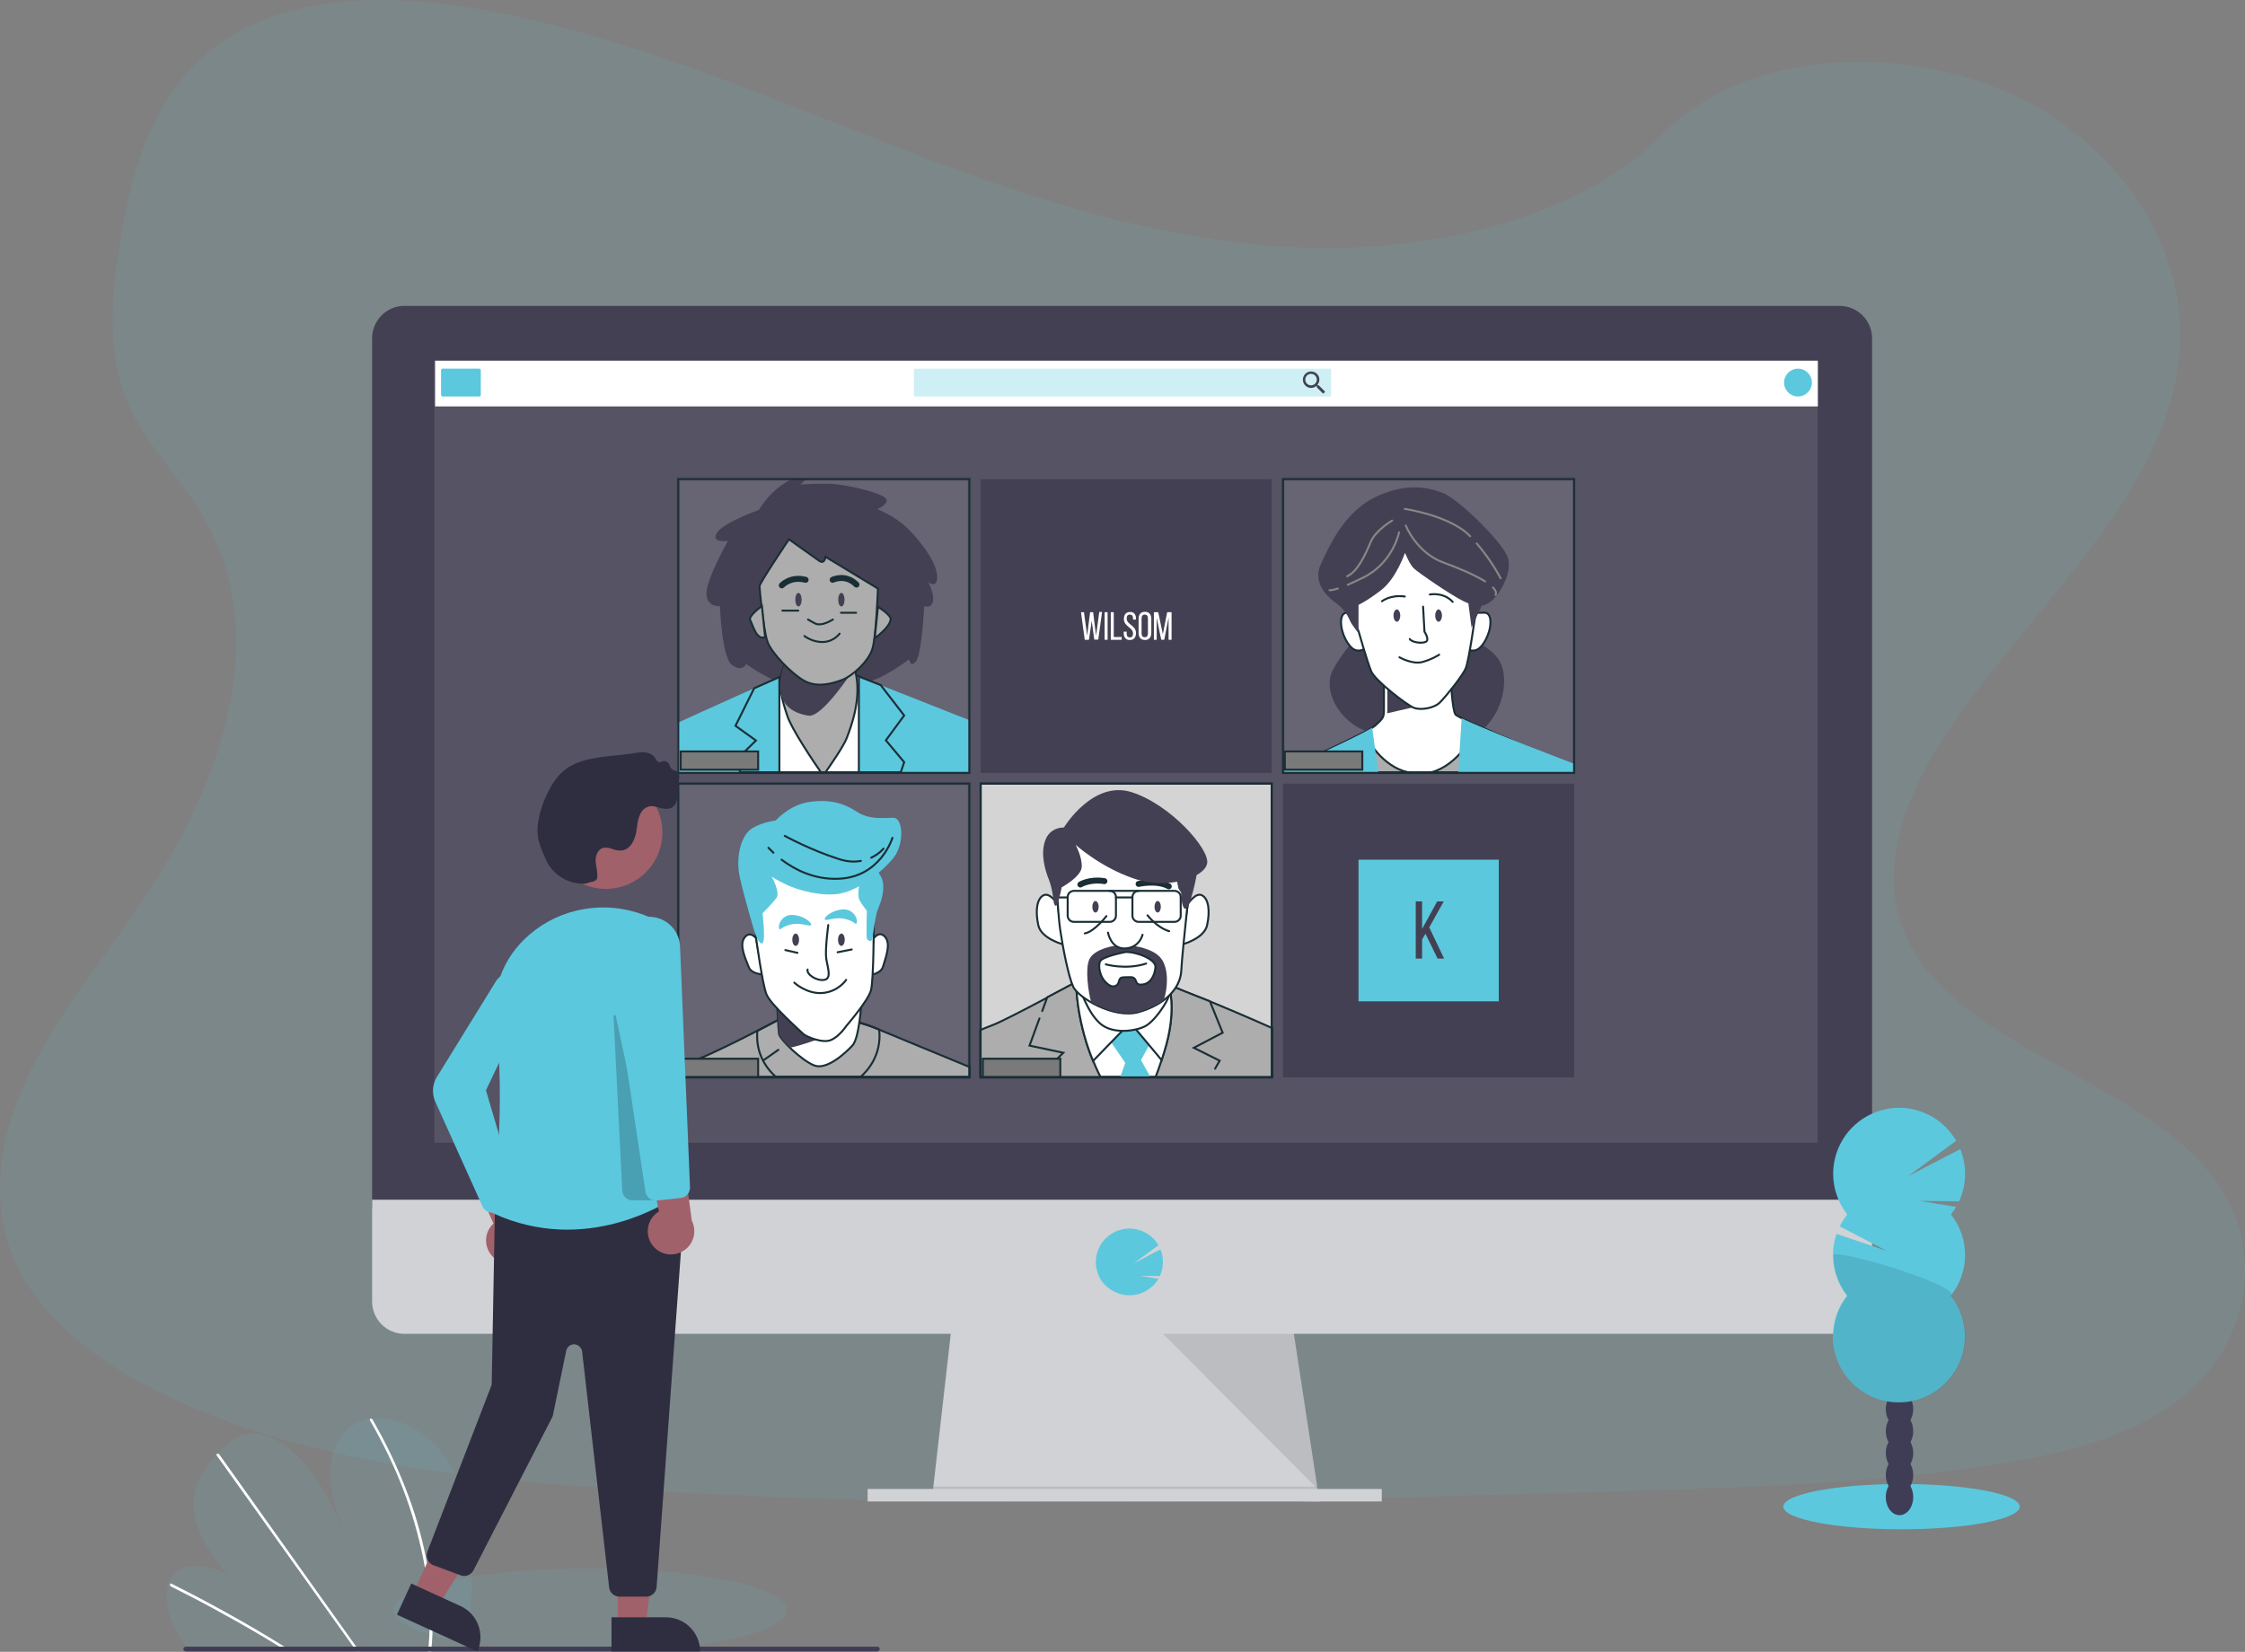 <?xml version="1.0" encoding="utf-8"?>
<!-- Generator: Adobe Illustrator 23.1.0, SVG Export Plug-In . SVG Version: 6.00 Build 0)  -->
<svg version="1.1" xmlns="http://www.w3.org/2000/svg" xmlns:xlink="http://www.w3.org/1999/xlink" x="0px" y="0px"
	 viewBox="0 0 1130 831.6" style="enable-background:new 0 0 1130 831.6;" xml:space="preserve">
<rect x="0" y="0" width="1130" height="831.6" fill="#808080" stroke="none"/>
<style type="text/css">
	.st0{opacity:0.1;fill:#5BC8DE;enable-background:new    ;}
	.st1{fill:#D0D2D5;}
	.st2{opacity:0.1;enable-background:new    ;}
	.st3{fill:#444053;}
	.st4{opacity:0.1;fill:#FFFFFF;enable-background:new    ;}
	.st5{fill:#5BC8DE;}
	.st6{fill:#FFFFFF;}
	.st7{opacity:0.3;fill:#5BC8DE;enable-background:new    ;}
	.st8{fill:#3F3D56;}
	.st9{fill:#D4D4D4;stroke:#1A2E35;stroke-linecap:round;stroke-miterlimit:10;}
	.st10{fill:#ADADAD;stroke:#1A2E35;stroke-linecap:round;stroke-miterlimit:10;}
	.st11{fill:#FFFFFF;stroke:#1A2E35;stroke-linecap:round;stroke-miterlimit:10;}
	.st12{fill:#FFFFFF;stroke:#1A2E35;stroke-width:3;stroke-linecap:round;stroke-miterlimit:10;}
	.st13{fill:none;stroke:#1A2E35;stroke-linecap:round;stroke-miterlimit:10;}
	.st14{fill:#7A7A7A;stroke:#1A2E35;stroke-linecap:round;stroke-miterlimit:10;}
	.st15{opacity:0.1;fill:#FFFFFF;stroke:#1A2E35;stroke-width:2;stroke-miterlimit:10;enable-background:new    ;}
	.st16{fill:none;stroke:#878787;stroke-linecap:round;stroke-miterlimit:10;}
	.st17{fill:#5BC8DE;stroke:#1A2E35;stroke-miterlimit:10;}
	.st18{fill:none;stroke:#1A2E35;stroke-width:3;stroke-linecap:round;stroke-miterlimit:10;}
	.st19{fill:#A0616A;}
	.st20{fill:#2F2E41;}
	.st21{opacity:0.2;enable-background:new    ;}
</style>
<g id="b847c0d8-de26-4ae3-b269-ef35a8ef771f">
	<title>youtube tutorial</title>
	<path class="st0" d="M656.5,124.7c-72.4-2.5-141.4-25.9-207.3-51.5S318.1,19.3,247.4,5.7C201.9-3,149.9-4.2,113.2,20.1
		C78,43.6,66.6,84.1,60.5,121.7c-4.6,28.3-7.3,58,5.3,84.5c8.8,18.4,24.3,33.8,35.1,51.4c37.4,61.3,11,136.8-29.6,196.6
		c-19,28.1-41.1,54.8-55.8,84.7C0.7,568.8-6.1,603,6.8,633.4c12.8,30.2,43.1,52.9,76,68.8c66.8,32.4,145.5,41.7,222.3,46.9
		c169.9,11.6,340.8,6.6,511.2,1.6c63.1-1.9,126.4-3.8,188.4-13.5c34.4-5.4,70-14,95-34.8c31.8-26.3,39.6-70.9,18.3-104
		c-35.7-55.4-134.3-69.2-159.3-128.6c-13.7-32.7,0.4-69.2,20.3-99.5c42.8-65.1,114.5-122.2,118.3-196.6
		c2.6-51.1-31.9-102.3-85.2-126.5c-55.9-25.3-133.4-22.2-174.6,19.8C795.1,110.3,720.5,126.9,656.5,124.7z"/>
	<polygon class="st1" points="664.2,755.9 469.2,753.4 469.8,748.4 479.2,665.9 650.4,665.9 663,748.4 664,754.6 	"/>
	<polygon class="st2" points="664,754.6 566.7,754.6 469.2,753.4 469.8,748.4 663,748.4 	"/>
	<rect x="436.7" y="749.6" class="st1" width="258.8" height="6.3"/>
	<path class="st3" d="M942.3,170.4c0-9-7.2-16.3-16.2-16.4c0,0,0,0,0,0H203.5c-9,0-16.2,7.4-16.2,16.3c0,0,0,0,0,0v438h755V170.4z"
		/>
	<path class="st1" d="M187.3,604v51.3c0,8.9,7.3,16.2,16.2,16.2l0,0h722.6c8.9,0,16.2-7.3,16.2-16.2V604H187.3z"/>
	<rect x="218.6" y="181.5" class="st4" width="696.3" height="393.8"/>
	<path class="st5" d="M568.5,652.1c5.2,0,10.1-2.4,13.3-6.4l0,0c0.5-0.6,0.9-1.3,1.3-1.9l-9.3-1.5l10,0.1c1.9-4.2,2.1-9.1,0.3-13.4
		l-13.4,7l12.4-9.1c-4.7-8-15-10.8-23.1-6.1s-10.8,15-6.1,23.1c0.4,0.7,0.8,1.3,1.3,1.9l0,0C558.5,649.7,563.4,652.1,568.5,652.1z"
		/>
	<polygon class="st2" points="585.4,671.5 663.2,749.6 651.3,671.5 	"/>
	<rect x="219" y="181.6" class="st6" width="696" height="23"/>
	<path class="st5" d="M222.8,185.6h18.4c0.4,0,0.8,0.3,0.8,0.8v12.4c0,0.4-0.3,0.8-0.8,0.8h-18.4c-0.4,0-0.8-0.3-0.8-0.8v-12.4
		C222,185.9,222.3,185.6,222.8,185.6z"/>
	<path class="st7" d="M460.6,185.6h208.8c0.3,0,0.6,0.3,0.6,0.6V199c0,0.3-0.3,0.6-0.6,0.6H460.6c-0.3,0-0.6-0.3-0.6-0.6v-12.8
		C460,185.8,460.3,185.6,460.6,185.6z"/>
	<path class="st3" d="M663.8,194h-0.5l-0.2-0.2c0.6-0.8,1-1.7,1-2.7c0-2.3-1.9-4.1-4.2-4.1c-2.3,0-4.1,1.9-4.1,4.2
		c0,2.3,1.9,4.1,4.1,4.1c1,0,2-0.4,2.7-1l0.2,0.2v0.5l3.2,3.2l1-1L663.8,194z M659.9,194c-1.6,0-2.9-1.3-2.9-2.9s1.3-2.9,2.9-2.9
		s2.9,1.3,2.9,2.9c0,0,0,0,0,0C662.8,192.7,661.5,194,659.9,194C660,194,659.9,194,659.9,194z"/>
	<circle class="st5" cx="905" cy="192.6" r="7"/>
	<ellipse class="st5" cx="957.1" cy="758.5" rx="59.5" ry="11.4"/>
	<ellipse class="st8" cx="956.1" cy="753.7" rx="6.9" ry="9.1"/>
	<ellipse class="st8" cx="956.1" cy="742.6" rx="6.9" ry="9.1"/>
	<ellipse class="st8" cx="956.1" cy="731.5" rx="6.9" ry="9.1"/>
	<ellipse class="st8" cx="956.1" cy="720.5" rx="6.9" ry="9.1"/>
	<ellipse class="st8" cx="956.1" cy="709.4" rx="6.9" ry="9.1"/>
	<ellipse class="st8" cx="956.1" cy="698.3" rx="6.9" ry="9.1"/>
	<ellipse class="st8" cx="956.1" cy="687.2" rx="6.9" ry="9.1"/>
	<path class="st5" d="M982,611.4c0.9-1.2,1.8-2.5,2.6-3.8l-18.2-3l19.7,0.2c3.8-8.3,4-17.8,0.6-26.3l-26.4,13.7l24.3-17.9
		c-9.2-15.9-29.5-21.3-45.3-12.1c-15.9,9.2-21.3,29.5-12.1,45.3c0.8,1.4,1.7,2.7,2.6,3.9c-1.5,1.9-2.7,3.9-3.8,6l23.6,12.3
		l-25.2-8.5c-3.6,10.6-1.6,22.3,5.3,31.1c-11.3,14.4-8.8,35.2,5.6,46.6s35.2,8.8,46.6-5.6c9.5-12,9.5-29,0-41
		C991.5,640.3,991.5,623.4,982,611.4L982,611.4z"/>
	<path class="st2" d="M922.8,631.9c0,7.4,2.5,14.7,7.1,20.5c-11.3,14.4-8.8,35.2,5.6,46.6c14.4,11.3,35.2,8.8,46.6-5.6
		c9.5-12,9.5-29,0-41C986.5,646.8,922.8,628.2,922.8,631.9z"/>
	<ellipse class="st0" cx="297" cy="810.6" rx="99" ry="21"/>
	<g>
		<g>
			<rect x="645.8" y="394.5" class="st3" width="146.5" height="147.9"/>
			<rect x="683.8" y="432.8" class="st5" width="70.6" height="71.3"/>
			<g>
				<path class="st3" d="M717.5,470.1l-1.7,2.8v9.7h-3.2v-28.8h3.2v13.9l7.6-13.9h3.3l-7.3,13.1l7.5,15.7h-3.3L717.5,470.1z"/>
			</g>
		</g>
		<g>
			<rect x="493.6" y="394.5" class="st9" width="146.5" height="147.9"/>
			<g>
				<path class="st10" d="M640.4,542.1v-24.5c-7.6-3.4-28.9-12.7-39.2-16.5c-12.7-4.7-28.3-14.1-56.5-8.3c0,0-37.3,20.3-44.9,23.2
					c-3,1.1-5,2-6.4,2.6v23.6H640.4z"/>
				<polyline class="st10" points="523.2,512.7 518.2,526.4 535.2,530 523.8,541.2 				"/>
				<path class="st10" d="M611.6,538l2.3-4l-13-6.5l14.5-7.6l-6.4-15.8c-2.9-1.2-5.6-2.2-7.8-3.1c-12.7-4.7-28.3-14.1-56.5-8.3
					c0,0-8.1,4.4-17.6,9.4l-2.5,6.9"/>
				<path class="st11" d="M553.9,542.1h27.8c1.8-4.6,3.6-10.1,5.3-16c5.1-18.5,1.4-29.7,1.4-29.7l-46.7-1.1c0,0,0,17,7.6,36.6
					C550.9,535.8,552.4,539.2,553.9,542.1z"/>
				<polygon class="st5" points="563.9,542.1 579,542.1 574.3,533.7 581.6,520.3 571.1,505.4 555.5,519.2 566.4,535.1 				"/>
				<path class="st11" d="M541.7,495.3c0,0,0,17,7.6,36.6c0.3,0.8,0.6,1.5,0.9,2.2l18.7-19.3l15.8,18.9c0.8-2.4,1.6-5,2.3-7.6
					c5.1-18.5,1.4-29.7,1.4-29.7L541.7,495.3z"/>
				<path class="st11" d="M543.5,497.4c0,0,4,12.7,10.5,18.1c6.5,5.4,17.9,3.5,22.5,1.1c5.9-3.2,13.9-16.6,11.6-16.7
					C585,499.9,543.5,497.4,543.5,497.4z"/>
				<g>
					<path class="st11" d="M532.3,455.1c0,0-4-6.2-7.2-4.3c-3.3,1.8-4,8-2.5,14.9c1.4,6.9,12.7,9.8,12.7,9.8L532.3,455.1z"/>
					<path class="st11" d="M597.9,455.1c0,0,4-6.2,7.2-4.3c3.3,1.8,4,8,2.5,14.9c-1.4,6.9-12.7,9.8-12.7,9.8L597.9,455.1z"/>
					<path class="st11" d="M542.8,418.5c0,0-7.6,2.9-9.8,8.3s-0.7,32.6,0.7,41.7c1.4,9.1,4,22.8,6.5,28.3c2.5,5.4,20.3,16.3,33,12.7
						c12.7-3.6,21-11.6,21.4-21c0.4-9.4,5.4-52.2,5.4-57.6s-22.5-18.1-33.7-19.6C555.1,409.8,542.8,418.5,542.8,418.5z"/>
					<path class="st12" d="M543.8,445.3c0,0,4.6-2.9,12.1-1.7"/>
					<path class="st12" d="M573.1,445c0,0,9.1-2.1,15.2,1.2"/>
					<g>
						<path class="st13" d="M558.6,464.1h-18.1c-1.7,0-3.1-1.4-3.1-3.1v-9.4c0-1.7,1.4-3.1,3.1-3.1h18.1c1.7,0,3.1,1.4,3.1,3.1v9.4
							C561.7,462.7,560.3,464.1,558.6,464.1z"/>
						<path class="st13" d="M591.2,464.1h-18.1c-1.7,0-3.1-1.4-3.1-3.1v-9.4c0-1.7,1.4-3.1,3.1-3.1h18.1c1.7,0,3.1,1.4,3.1,3.1v9.4
							C594.3,462.7,592.9,464.1,591.2,464.1z"/>
						<line class="st13" x1="558.4" y1="448.5" x2="573.2" y2="448.5"/>
						<line class="st13" x1="561.7" y1="451.8" x2="570" y2="451.8"/>
						<line class="st13" x1="537.4" y1="451.8" x2="532.3" y2="451.8"/>
						<line class="st11" x1="594.3" y1="451.8" x2="597.5" y2="451.8"/>
					</g>
					<path class="st3" d="M553,456.5c0,1.6-0.7,2.9-1.6,2.9c-0.9,0-1.6-1.3-1.6-2.9c0-1.6,0.7-2.9,1.6-2.9
						C552.2,453.6,553,454.9,553,456.5z"/>
					<ellipse class="st3" cx="582.7" cy="456.5" rx="1.6" ry="2.9"/>
					<path class="st13" d="M556.9,461.2c0,0-6.2,8-10.9,8.7"/>
					<path class="st13" d="M577.6,460.8c0,0,4.7,6.2,10.9,8"/>
					<path class="st3" d="M561.3,476.1c0,0-10.5,1.4-13,6.9c-2.2,4.8-0.5,16.4,0.9,21.5c6.9,4,16.4,7.1,24.1,4.9
						c4.9-1.4,9.1-3.4,12.5-6c2-5.9,2.6-15.6-1.3-20.8C580.5,477.1,568.2,475,561.3,476.1z"/>
					<path class="st11" d="M566.4,479.3c0,0-11.6,2.2-12.7,4.7c-1.1,2.5,0,7.2,2.2,9.8c2.2,2.5,4.3,3.6,6.2,2.2c1.8-1.4,0.4-4,3.6-4
						c3.3,0,4.3-0.4,5.4,0.7c1.1,1.1,0.4,3.6,4.3,2.9c4-0.7,5.8-4.7,6.2-8.7C581.9,482.9,571.8,479,566.4,479.3z"/>
					<path class="st13" d="M556.6,485.5c0,0,10.1,2.9,20.3-0.4"/>
					<path class="st11" d="M557.7,469.5c0,0,1.4,8.3,8.7,8c7.2-0.4,8.7-6.9,8.7-6.9"/>
					<path class="st3" d="M592.1,442l1.1,5.4l1.3,2c0,0,0.1,8.5,2.3,8.1c2.2-0.4,5.8-16.7,5.8-19.6S591.7,438.4,592.1,442z"/>
					<path class="st3" d="M541.4,425.3c0,0,12.3,11.2,29.3,17c17,5.8,35.5-0.4,36.9-7.6c1.4-7.2-18.5-29.7-38-35.9
						c-19.6-6.2-34.1,17.8-34.1,17.8s-6.9-0.4-9.4,6.5c-2.5,6.9,0,15.2,1.8,19.6c1.8,4.3,2.5,11.6,2.5,11.6s0.7,3.3,1.8,0.7
						c1.1-2.5,2.2-8.3,2.2-8.3s10.1-5.4,10.1-10.5C544.6,431.1,541.4,425.3,541.4,425.3z"/>
				</g>
			</g>
			<rect x="494.7" y="533" class="st14" width="39" height="9.2"/>
			<rect x="493.6" y="394.5" class="st13" width="146.5" height="147.9"/>
		</g>
		<g>
			<rect x="341.4" y="394.5" class="st15" width="146.5" height="147.9"/>
			<g>
				<g>
					<path class="st10" d="M440.9,517.7c-10.8-4.5-24.4-6.3-30.3-7c-5.9-0.7-16.4,1.4-16.4,1.4s-36.9,19.9-49.1,23.4
						c-1.3,0.4-2.5,0.7-3.6,1v5.6h146.6v-4.9C475.5,532,449,521.1,440.9,517.7z"/>
					<path class="st13" d="M390.5,542.1h42.7c5.9-5.2,9.5-12.5,9.5-20.6c0-1.1-0.1-2.1-0.2-3.2c-0.6-0.2-1.1-0.5-1.5-0.6
						c-10.8-4.5-24.4-6.3-30.3-7c-5.9-0.7-16.4,1.4-16.4,1.4s-5.6,3-13.1,6.9c-0.1,0.8-0.1,1.7-0.1,2.5
						C381,529.6,384.6,536.9,390.5,542.1z"/>
					<line class="st13" x1="384.4" y1="533.7" x2="391.8" y2="528.5"/>
				</g>
				<path class="st11" d="M391.1,504.4c0,0,0.7,13.2,1,16c0.3,2.8,11.5,13.6,17.8,16c6.3,2.4,15.7-6.3,19.2-10.1
					c3.5-3.8,4.5-22,4.5-22s-14.3,9.4-22,7.7C404,510.3,391.1,504.4,391.1,504.4z"/>
				<path class="st3" d="M410.6,511.8c-7.7-2-19.5-7.4-19.5-7.4s0.7,13.2,1,16c0.2,1.2,2.5,4.1,5.5,7c0.8-0.1,1.7-0.3,2.5-0.5
					c9.6-2.5,20.2-7.1,20.2-7.1L410.6,511.8z"/>
				<g>
					<path class="st11" d="M380.6,472.4c0,0-3.1-4.2-5.9-0.3c-2.8,3.8,0.7,10.8,2.1,14.6c1.4,3.8,7,3.8,7,3.8L380.6,472.4z"/>
					<path class="st11" d="M439.7,472.5c0,0,2.9-4.4,5.9-0.7c3,3.6,0,10.8-1.1,14.7c-1.1,3.9-6.7,4.3-6.7,4.3L439.7,472.5z"/>
					<path class="st11" d="M380.6,472.4c0,0,3.1,23,5.2,28.2c2.1,5.2,17.1,18.5,18.5,19.9c1.4,1.4,9.8,4.9,13.9,3.1
						c4.2-1.7,7.7-7,7.7-7s11.2-12.9,12.5-18.1c1.4-5.2,1.4-34.2,1.4-34.2s-1.7-18.5-4.2-21.6s-23-4.9-34.9-5.2
						c-11.8-0.3-19.5-0.3-20.2,4.9C379.9,447.6,380.6,472.4,380.6,472.4z"/>
					<path class="st5" d="M432.5,445.2c0,0-1,5.6,0,7.7c1,2.1,3.8,5.6,3.8,5.6s-0.3,12.9,0,13.9c0.3,1,2.4,2.4,2.8,0
						c0.3-2.4,1.7-11.5,2.4-13.6c0.7-2.1,3.1-6.6,3.1-12.5s-4.5-9.1-4.5-9.1L432.5,445.2z"/>
					<g>
						<path class="st5" d="M379.6,468.5c0,0-5.2-17.4-7.3-27.2c-2.1-9.8,0.7-20.6,5.9-24c5.2-3.5,12.2-4.2,12.2-4.2s7-8,17.1-9.4
							c10.1-1.4,17.4,0.7,23.7,4.9c6.3,4.2,13.6,3.1,18.5,3.1c4.9,0,5.6,13.2,0,20.2c-5.6,7-16.7,15.7-26.1,17.8
							c-9.4,2.1-22.3-1.7-27.5-4.2c-5.2-2.4-7.7-4.2-7.7-4.2s4.5,8,2.4,10.8c-2.1,2.8-7,7.7-7,7.7s1.7,13.6,0,15
							C382,476.2,379.6,468.5,379.6,468.5z"/>
						<g>
							<path class="st13" d="M393.4,432.8c6.1,4.6,16,10.1,28.5,9.6c21.3-0.7,27.3-20.6,27.3-20.6"/>
							<path class="st13" d="M386.8,426.8c0,0,0.9,1,2.5,2.5"/>
							<path class="st13" d="M438.5,431.8c4.1-1.9,6.2-4.6,6.2-4.6"/>
							<path class="st13" d="M395,420.8c0,0,12.8,7.1,27.3,11.7c4.3,1.4,8,1.5,11,0.9"/>
						</g>
					</g>
					<path class="st13" d="M416.9,465.7c0,0-1.7,12.5-1,17.1c0.7,4.5,2.8,9.8-1,10.5c-3.8,0.7-9.1-2.8-8.4-5.2"/>
					<path class="st13" d="M399.8,494.7c0,0,6.3,5.9,14.3,5.2c8-0.7,11.8-6.6,11.8-6.6"/>
					<ellipse class="st3" cx="400.5" cy="473.1" rx="1.7" ry="3.1"/>
					<path class="st3" d="M425.2,473.1c0,1.7-0.8,3.1-1.7,3.1c-1,0-1.7-1.4-1.7-3.1s0.8-3.1,1.7-3.1
						C424.4,469.9,425.2,471.3,425.2,473.1z"/>
					<path class="st5" d="M392.6,468c0,0,2.1-2.1,6.6-2.8c4.5-0.7,9.1,1.7,9.1,0.3c0-1.4-4.5-4.9-9.8-4.9S390.9,466.6,392.6,468z"/>
					<path class="st5" d="M430.8,465.2c0,0-2.1-2.1-6.6-2.8c-4.5-0.7-9.1,1.7-9.1,0.3c0-1.4,4.5-4.9,9.8-4.9
						C430.1,457.9,432.5,463.8,430.8,465.2z"/>
				</g>
				<line class="st13" x1="395.3" y1="478.3" x2="401.4" y2="479.7"/>
				<line class="st13" x1="421.6" y1="479.4" x2="428.7" y2="478"/>
			</g>
			<rect x="342.6" y="533" class="st14" width="39" height="9.2"/>
			<rect x="341.4" y="394.5" class="st13" width="146.5" height="147.9"/>
		</g>
		<g>
			<rect x="645.8" y="241.2" class="st15" width="146.5" height="147.9"/>
			<g>
				<path class="st3" d="M683.8,320c0,0-7.5,7.1-12.9,17.3c-5.4,10.2,3.1,26.5,18,31.2c14.9,4.7,49.5,7.1,59-2.7
					c9.5-9.8,11.2-25.1,7.1-32.6c-4.1-7.5-12.2-9.2-20.7-17.3C725.8,307.8,700.4,301,683.8,320z"/>
				<path class="st11" d="M678.7,308.5c0,0-3.7-1-3.7,4.7c0,5.8,3.7,12.5,6.8,13.9c3.1,1.4,5.8-1,5.8-1l-4.1-17.6H678.7z"/>
				<path class="st11" d="M746.5,308.5c0,0,3.7-1,3.7,4.7c0,5.8-3.7,12.5-6.8,13.9c-3.1,1.4-5.8-1-5.8-1l4.1-17.6H746.5z"/>
				<g>
					<path class="st11" d="M788.9,388.8v-4.3c0,0-54.6-22.4-56.3-24.8c-1.7-2.4-2.4-18.7-2.4-18.7l-33.6,0.7c0,0,0,9.8,0,14.6
						c0,4.7,0,5.1-4.7,9.2c-4.7,4.1-44.4,21.4-45.8,22.7c-0.1,0.1-0.2,0.3-0.2,0.6H788.9z"/>
					<path class="st3" d="M698.3,356.3c0,1.2,0,2-0.1,2.8l21.8-5l-3.4-9.8c0,0-2.4-1.4-5-2.8l-13.3,0.3
						C698.3,341.7,698.3,351.6,698.3,356.3z"/>
				</g>
				<path class="st10" d="M788.9,388.8v-4.3c0,0-28.2-11.6-44.7-19c-2.3,4.7-10.4,19.7-23.7,23.3H788.9z"/>
				<path class="st10" d="M708.5,388.8c-12.8-3.2-19.9-15.7-22-20.1c-12.2,6.5-39.3,18.4-40.4,19.5c-0.1,0.1-0.2,0.3-0.2,0.6H708.5z
					"/>
				<g>
					<path class="st5" d="M693.7,388.8l-3-22.5c-8.1,5.2-43.3,20.6-44.6,21.9c-0.1,0.1-0.2,0.3-0.2,0.6H693.7z"/>
					<path class="st5" d="M792.3,388.8v-4.3c0,0-44.6-16.9-56.6-22.9l-1.7,27.2H792.3z"/>
				</g>
				<g>
					<path class="st11" d="M683.8,317.7c0,0,4.4,15.6,6.4,20.3c2,4.7,18,17,21.4,18.3c3.4,1.4,10.2,0.3,13.2-2.7
						c3.1-3.1,11.2-13.2,12.9-17c1.7-3.7,5.1-28.5,5.1-28.5s2.4-6.1,0-11.9c-2.4-5.8-20.7-19.7-31.9-24.1
						c-11.2-4.4-14.2,0-22.4,13.2c-8.1,13.2-9.2,17.3-8.5,20.3c0.7,3.1,3.1,10.5,3.1,10.5L683.8,317.7z"/>
					<g>
						<path class="st13" d="M716.3,305.4L717,318c0,0,2.7,4.1,0.7,5.1c-2,1-7.1,0.3-8.1-1.4"/>
						<path class="st13" d="M704.4,330.9c0,0,6.4,3.7,11.5,2.4c5.1-1.4,8.5-3.7,8.5-3.7"/>
						<path class="st3" d="M704.8,309.9c0,1.7-0.8,3.1-1.7,3.1c-0.9,0-1.7-1.4-1.7-3.1c0-1.7,0.8-3.1,1.7-3.1
							C704,306.8,704.8,308.2,704.8,309.9z"/>
						<path class="st3" d="M725.8,309.9c0,1.7-0.8,3.1-1.7,3.1c-0.9,0-1.7-1.4-1.7-3.1c0-1.7,0.8-3.1,1.7-3.1
							C725,306.8,725.8,308.2,725.8,309.9z"/>
						<path class="st13" d="M695.6,302.7c0,0,4.1-3.4,11.5-2.4"/>
						<path class="st13" d="M719.7,299.3c0,0,6.8-1.4,11.5,3.7"/>
					</g>
				</g>
				<g>
					<path class="st3" d="M707.2,278.3c0,0-4.4,12.9-11.9,18.7c-7.5,5.8-11.5,7.5-11.5,7.5s0,11.5,0,13.2c0,1.7-1-0.3-3.1-3.1
						c-2-2.7-2-6.4-8.5-11.2c-6.4-4.7-10.9-11.5-7.5-19c3.4-7.5,11.2-25.8,26.5-33.6c15.3-7.8,26.8-5.8,34.9-2.7
						c8.1,3.1,29.5,24.4,32.6,31.9c3.1,7.5-3.7,19-7.8,22.4s-7.8,3.4-14.2,0.3c-6.4-3.1-23.1-14.6-25.1-16.6
						C709.5,284.1,707.2,278.3,707.2,278.3z"/>
					<path class="st16" d="M673.4,296.3c-3.4,1.1-4.2,0.8-4.2,0.8"/>
					<path class="st16" d="M704.2,268c0,0-3,15.2-17.7,22.6c-3.3,1.6-6,2.9-8.1,3.8"/>
					<path class="st16" d="M751.5,295.8c1.3,1.3,1.8,2.6,1.3,3.7"/>
					<path class="st16" d="M707.6,264.6c0,0,5.4,13.8,19.2,18.7c7.7,2.8,15.6,6.2,20.7,9.4"/>
					<path class="st16" d="M743.3,273.6c7.8,9.1,12,17.5,12,17.5"/>
					<path class="st16" d="M707.1,256.2c0,0,23.1,3.4,32.9,13.8"/>
					<path class="st16" d="M700.7,262.1c0,0-8.4,4.9-10.8,10.8c-2.5,5.9-6.4,14.8-11.8,17.2"/>
				</g>
				<polygon class="st3" points="739,303.1 740.7,316 746.8,302.7 738.4,301.7 				"/>
			</g>
			<rect x="646.7" y="378.3" class="st14" width="39" height="9.2"/>
			<rect x="645.8" y="241.2" class="st13" width="146.5" height="147.9"/>
		</g>
		<g>
			<rect x="493.6" y="241.2" class="st3" width="146.5" height="147.9"/>
			<g>
				<path class="st6" d="M548.1,322.1h-2.1l-1.9-13.9h1.5l1.6,11.8l1.5-11.8h1.5l1.5,11.8l1.6-11.9h1.4l-1.9,13.9h-2l-1.3-9.4
					L548.1,322.1z"/>
				<path class="st6" d="M557.5,308.2v13.9H556v-13.9H557.5z"/>
				<path class="st6" d="M559.1,322.1v-13.9h1.5v12.5h4v1.4H559.1z"/>
				<path class="st6" d="M571.8,311.5v0.4h-1.5v-0.5c0-1.3-0.5-2-1.6-2c-1.1,0-1.6,0.7-1.6,2c0,3.1,4.7,3.4,4.7,7.3
					c0,2.1-1,3.5-3.1,3.5c-2.1,0-3.1-1.4-3.1-3.5V318h1.5v0.9c0,1.3,0.5,2,1.6,2c1.1,0,1.6-0.7,1.6-2c0-3.1-4.6-3.4-4.6-7.3
					c0-2.1,1-3.5,3.1-3.5C570.8,308,571.8,309.4,571.8,311.5z"/>
				<path class="st6" d="M573.1,311.5c0-2.1,1.1-3.5,3.2-3.5c2.1,0,3.2,1.4,3.2,3.5v7.2c0,2.1-1.1,3.5-3.2,3.5
					c-2.1,0-3.2-1.4-3.2-3.5V311.5z M574.6,318.8c0,1.3,0.5,2,1.6,2c1.1,0,1.6-0.7,1.6-2v-7.4c0-1.3-0.5-2-1.6-2
					c-1.1,0-1.6,0.8-1.6,2V318.8z"/>
				<path class="st6" d="M586,322.1h-1.5l-2.3-11.1v11.1h-1.4v-13.9h2.2l2.3,11.1l2.2-11.1h2.2v13.9h-1.5v-11.2L586,322.1z"/>
			</g>
		</g>
		<g>
			<rect x="341.4" y="241.2" class="st15" width="146.5" height="147.9"/>
			<g>
				<path class="st3" d="M454,263.5c-5.6-4.4-12.4-7.2-12.4-7.2s6-2.4,4.4-5.2c-1.6-2.8-20.8-7.6-29.2-7.6c-8.4,0-14,0.4-14,0.4
					s2.6-1.9,2.9-3.1h-5.9c-5.3,2-12.4,7-17.8,15.9c0,0-18,6.4-21.2,11.6c-3.2,5.2,5.6,4,5.6,4s-10.8,19.2-10.8,26.4
					c0,7.2,6.8,6.4,6.8,6.4s0.8,25.6,6,29.6c5.2,4,7.2-0.4,7.2-0.4s10.8,8,24.4,12.4c13.6,4.4,36.8-2.4,44.4-6.4
					c7.6-4,13.2-8.4,13.2-8.4s0.8,4.8,3.6,0.8c2.8-4,4-27.6,4-27.6s3.6,1.6,4.4-2.4c0.8-4-2.4-9.6-2.4-9.6s5.2,4,4.4-4
					C470.8,281.1,459.6,267.9,454,263.5z"/>
				<path class="st5" d="M488,388.8v-26.2c-11.4-4.5-50.8-20.1-56.5-22.3c-6.6-2.6-31.6-2.9-31.6-2.9s-54.4,24.3-58.8,26.5
					c0,0,0,0-0.1,0v25H488z"/>
				<path class="st17" d="M370.5,382.6l2.1,6.2h80.8l1.7-5.1l-9.2-11l9.2-12.5l-11.8-15.3c-5.7-2.2-10.1-4-11.7-4.6
					c-6.6-2.6-31.6-2.9-31.6-2.9s-9.2,4.1-20.4,9.1l-9.4,18.9l10.3,7.4L370.5,382.6z"/>
				<path class="st11" d="M432.3,388.8v-48.2c-0.3-0.1-0.5-0.2-0.7-0.3c-6.6-2.6-31.6-2.9-31.6-2.9s-3,1.4-7.7,3.4v48H432.3z"/>
				<g>
					<path class="st10" d="M413.2,388.8h2.3c2.6-3.7,8.9-12.8,10.6-17c2.5-6.4,7.4-19.8,4.7-32.6c-1-4.6-2.3-11.1-2.3-11.1
						s-24.4,4.2-33.2-4.6c0,0,1.1,7.2-1.1,13c-3.1,7.7-0.4,16.4,2.1,23.9C398.4,367,409.6,383.6,413.2,388.8z"/>
					<path class="st3" d="M395.5,332.7c0,0-11.5,24.1,11.5,27.6c6.9,1,22.2-22.6,22.2-22.6L395.5,332.7z"/>
				</g>
				<g>
					<path class="st10" d="M397.1,271.5c0,0-14.8,22-14.8,23.6c0,1.6,2,22.4,4,28c2,5.6,12,16,18.4,19.6c6.4,3.6,14,1.6,19.2-0.4
						c5.2-2,13.2-9.2,15.2-15.6c2-6.4,2.8-30.4,2.8-30.4l-26.4-16c0,0-0.4,4-3.2,2C409.5,280.3,397.1,271.5,397.1,271.5z"/>
					<path class="st10" d="M383.5,305.1c0,0-7.1,5.1-5.9,7.1c1.2,2,3.1,10.5,7.5,8.5L383.5,305.1z"/>
					<path class="st10" d="M441.9,305.5l-1.6,15.8c0,0,7.5-5.3,8-9.4C448.7,309.6,441.9,305.5,441.9,305.5z"/>
					<path class="st3" d="M403.5,301.9c0,1.9-0.7,3.4-1.6,3.4s-1.6-1.5-1.6-3.4c0-1.9,0.7-3.4,1.6-3.4S403.5,300.1,403.5,301.9z"/>
					<path class="st3" d="M425.1,301.9c0,1.9-0.7,3.4-1.6,3.4c-0.9,0-1.6-1.5-1.6-3.4c0-1.9,0.7-3.4,1.6-3.4
						C424.4,298.5,425.1,300.1,425.1,301.9z"/>
					<path class="st18" d="M393.5,294.7c0,0,4.4-4.8,12-2.8"/>
					<path class="st18" d="M419.1,291.9c0,0,6.4-3.2,12,2.4"/>
					<path class="st13" d="M404.9,320.2c0,0,4.2,3.3,9.6,3c5.4-0.3,8.1-4.2,8.1-4.2"/>
					<path class="st13" d="M419.2,311.9c0,0-5.7,3.8-9.1,1.9c-3.4-1.9-3.4-1.9-3.4-1.9"/>
					<line class="st13" x1="393.8" y1="307.4" x2="401.8" y2="307.4"/>
					<line class="st13" x1="423.3" y1="308.5" x2="430.9" y2="308.5"/>
				</g>
			</g>
			<rect x="342.6" y="378.3" class="st14" width="39" height="9.2"/>
			<rect x="341.4" y="241.2" class="st13" width="146.5" height="147.9"/>
		</g>
	</g>
	<g>
		<path class="st0" d="M237.8,785.5c-0.1,14.9-1.2,29.7-3.3,44.5c-0.1,0.5-0.1,1-0.2,1.6L95,830.8c-0.4-0.5-0.8-1-1.2-1.6
			c-1.3-1.7-2.5-3.5-3.6-5.4c-5.4-8.9-7.8-19.4-5.4-26.6l0-0.1c0.5-1.6,1.4-3,2.5-4.3c5.6-6.3,17-5.3,27.3-0.2
			c-9.3-10.1-16.6-22.9-17.2-34.3c-0.5-11.1,5.3-19.1,11.6-25.9c0.2-0.2,0.4-0.4,0.6-0.7c0.1-0.1,0.2-0.2,0.3-0.3
			c4.9-5.2,10.7-10.2,19-9.6c9.1,0.7,19.2,8.3,26.3,17.2c7.1,8.9,11.8,19,16.6,28.9c4.8,9.9,10,20,17.6,28.4
			c-10.4-13.1-18.8-28.1-21.9-42.6c-3.1-14.5-0.4-28.5,8.9-35.4c2.8-2,6.1-3.3,9.5-3.8c0.4-0.1,0.8-0.1,1.2-0.2
			c8.6-1,18.8,2,27.5,9.1c9.6,7.8,16.2,19.4,19.5,30.4C237.6,764.7,238,775.3,237.8,785.5z"/>
		<path class="st6" d="M146.7,831.1l-2.7,0c-0.8-0.5-1.7-1.1-2.5-1.6c-0.5-0.3-1.1-0.7-1.6-1c-8.8-5.4-17.7-10.6-26.7-15.5
			c-8.9-5-17.9-9.7-27-14.2c-0.5-0.2-0.8-0.8-0.6-1.3c0,0,0-0.1,0-0.1c0.1-0.2,0.4-0.3,0.8-0.1c1.1,0.6,2.2,1.1,3.3,1.7
			c9.1,4.6,18.1,9.4,27,14.4c9,5,17.9,10.3,26.8,15.8c0.2,0.1,0.4,0.2,0.6,0.3C145,830,145.8,830.5,146.7,831.1z"/>
		<path class="st6" d="M181,831.3l-1.6,0c-0.4-0.5-0.7-1-1.1-1.6c-8.7-12.2-17.5-24.5-26.2-36.7c-14.3-20-28.6-40.1-42.9-60.1
			c-0.1-0.1-0.1-0.2-0.2-0.4c-0.1-0.4,0.2-0.7,0.6-0.7c0.4,0.1,0.7,0.3,0.9,0.6c8,11.2,16,22.5,24,33.7
			c14.2,19.9,28.4,39.9,42.6,59.8c0.9,1.3,1.8,2.5,2.7,3.8C180.3,830.2,180.7,830.7,181,831.3z"/>
		<path class="st6" d="M217.7,821.7c-0.1,2.8-0.3,5.5-0.5,8.2c0,0.5-0.1,1-0.1,1.6l-1.7,0c0.1-0.5,0.1-1,0.2-1.6
			c0.4-3.9,0.6-7.9,0.7-11.9c0-11.3-1.1-22.5-3.3-33.5c-2.4-11.9-5.8-23.5-10.1-34.8c-4.6-11.9-10.2-23.4-16.6-34.5
			c-0.1-0.2-0.2-0.4-0.2-0.6c0.1-0.5,0.7-0.6,1.2-0.2c0.1,0.1,0.2,0.2,0.2,0.3c0.8,1.4,1.6,2.7,2.3,4.1
			c6.2,11.1,11.5,22.7,15.9,34.6c4.2,11.3,7.3,23,9.5,34.9C217.2,799.3,218,810.5,217.7,821.7z"/>
		<path class="st8" d="M93.5,831.4h348.1c0.6,0,1.2-0.5,1.2-1.2s-0.5-1.2-1.2-1.2H93.5c-0.6,0-1.2,0.5-1.2,1.2
			S92.9,831.4,93.5,831.4z"/>
		<polygon class="st19" points="310.9,818.2 325,818.2 331.8,763.5 310.9,763.5 		"/>
		<path class="st20" d="M352.4,831.4l-44.6,0l0,0l0-17.2l0,0l27.3,0C344.7,814.2,352.4,821.9,352.4,831.4L352.4,831.4L352.4,831.4z"
			/>
		<polygon class="st19" points="208,802.1 220.9,808 249.7,761.1 230.7,752.4 		"/>
		<path class="st20" d="M240.3,831.4l-40.5-18.5l0,0l7.2-15.7l0,0l24.9,11.4C240.4,812.5,244.2,822.7,240.3,831.4L240.3,831.4
			L240.3,831.4z"/>
		<path class="st19" d="M249.3,633.8c-5.1-3.9-6.2-11.2-2.3-16.3c0.4-0.5,0.9-1.1,1.4-1.5l-16.7-37.8l21.2,3.6l12.6,35.4
			c4.1,5,3.3,12.4-1.7,16.4C259.6,637,253.6,637.1,249.3,633.8z"/>
		<path class="st20" d="M306.6,799.2L293,680.4c-0.3-2.2-2.3-3.8-4.5-3.6c-1.7,0.2-3.1,1.5-3.5,3.2l-6.7,32.5
			c-0.1,0.5-0.3,0.9-0.5,1.3l-39.5,76.8c-1.2,2.3-4,3.4-6.4,2.5l-13.7-5.1c-2.7-1-4.1-4-3.1-6.7c0,0,0,0,0-0.1l32.1-83.3
			c0.2-0.4,0.3-0.9,0.3-1.4l1.6-87c0.1-2.6,2.1-4.8,4.7-5.1l85.3-8.3c2.9-0.3,5.4,1.8,5.7,4.7c0,0.3,0,0.6,0,0.9L330.5,799
			c-0.2,2.7-2.5,4.8-5.2,4.8h-13.5C309.1,803.8,306.9,801.8,306.6,799.2z"/>
		<circle class="st19" cx="305" cy="419.1" r="28.4"/>
		<path class="st5" d="M329.6,463c-0.8-0.4-1.5-0.7-2.3-1.1h0c-19-8.5-41.1-6.2-57.8,6.2c-15.1,11.3-22.4,28.2-20,46.5
			c5.1,38.6-0.7,90.9-1.3,96.2c46.7,21.5,87.7-5.5,91.3-8L329.6,463z"/>
		<path class="st5" d="M246.8,610.4c-1.7-0.3-3.2-1.4-3.9-3l-23.8-52.8c-1.8-4-1.5-8.7,0.8-12.4l29.3-47.5c2.5-4.7,8.3-6.4,13-3.9
			c2.4,1.3,4.1,3.5,4.8,6.2c0.5,2.2,0.3,4.4-0.7,6.4l-21.7,45.5l14.2,48.2c0.5,1.8,0.1,3.6-1.2,5l-6.2,6.8c-1,1.1-2.4,1.7-3.8,1.7
			C247.4,610.5,247.1,610.4,246.8,610.4z"/>
		<path class="st21" d="M313.2,599.3l-4.4-88.1l1.1-0.1l19.8,93.2h-11.3C315.6,604.3,313.3,602.1,313.2,599.3z"/>
		<path class="st19" d="M328.9,627.5c-4.2-4.8-3.7-12.2,1.1-16.4c0.5-0.4,1.1-0.9,1.7-1.2l-8.5-40.5l20,7.9l5,37.2
			c2.9,5.7,0.7,12.8-5.1,15.7C338.3,632.7,332.4,631.6,328.9,627.5z"/>
		<path class="st5" d="M324.9,600l-16.7-111.2l0-0.1l3.2-14.8c1.8-8.4,10.2-13.8,18.6-12c7,1.5,12,7.5,12.3,14.6l5,121.2
			c0.1,2.7-1.9,5.1-4.6,5.4l-12.1,1.3c-0.2,0-0.4,0-0.6,0C327.5,604.4,325.3,602.5,324.9,600z"/>
		<path class="st20" d="M293.3,444.9c-7.9-0.1-15-4.7-18.4-11.8l0,0c-2.6-5.6-4.1-10-4.3-13.2c-0.7-8.5,4.2-22,10.5-29.3
			c7-8.1,18.1-9.2,28.9-10.3c2.9-0.3,6-0.6,8.8-1.1c2.5-0.4,5.5-0.9,8.1,0.1c1.5,0.6,2.7,1.7,3.4,3.2c0.2,0.5,0.6,0.9,1.1,1.1
			c0.5,0.2,1,0.1,1.4-0.1c0.9-0.4,1.9-0.5,2.8,0c0.8,0.4,1.3,1.1,1.5,2c0,0.3,0.1,0.6,0.3,0.8c0.5,0.8,1.2,1.4,2.2,1.6
			c1.4,0.3,2.4,1.7,2.3,3.1c-0.2,1.5-0.2,3-0.3,4.6c-0.3,5.7-0.5,11.7-6.3,11.6c-1.5-0.1-2.9-0.3-4.3-0.8c-2.1-0.6-3.7-1-6,0.3
			c-3.4,2.1-4,6.6-4.5,10.5l-0.1,0.7c-0.6,4.5-2.9,9.9-7.7,10.3c-1.5,0-3-0.2-4.5-0.8c-1.5-0.6-3.1-0.8-4.6-0.6
			c-2.6,0.8-3.9,3.9-3.8,6.6c0.1,1.1,0.2,2.2,0.4,3.3c0.4,1.7,0.5,3.5,0.4,5.3c-0.1,1.1-1.4,1.8-3.9,2.2
			C295.6,444.8,294.5,444.9,293.3,444.9z"/>
	</g>
</g>
<g id="Layer_2">
</g>
</svg>
